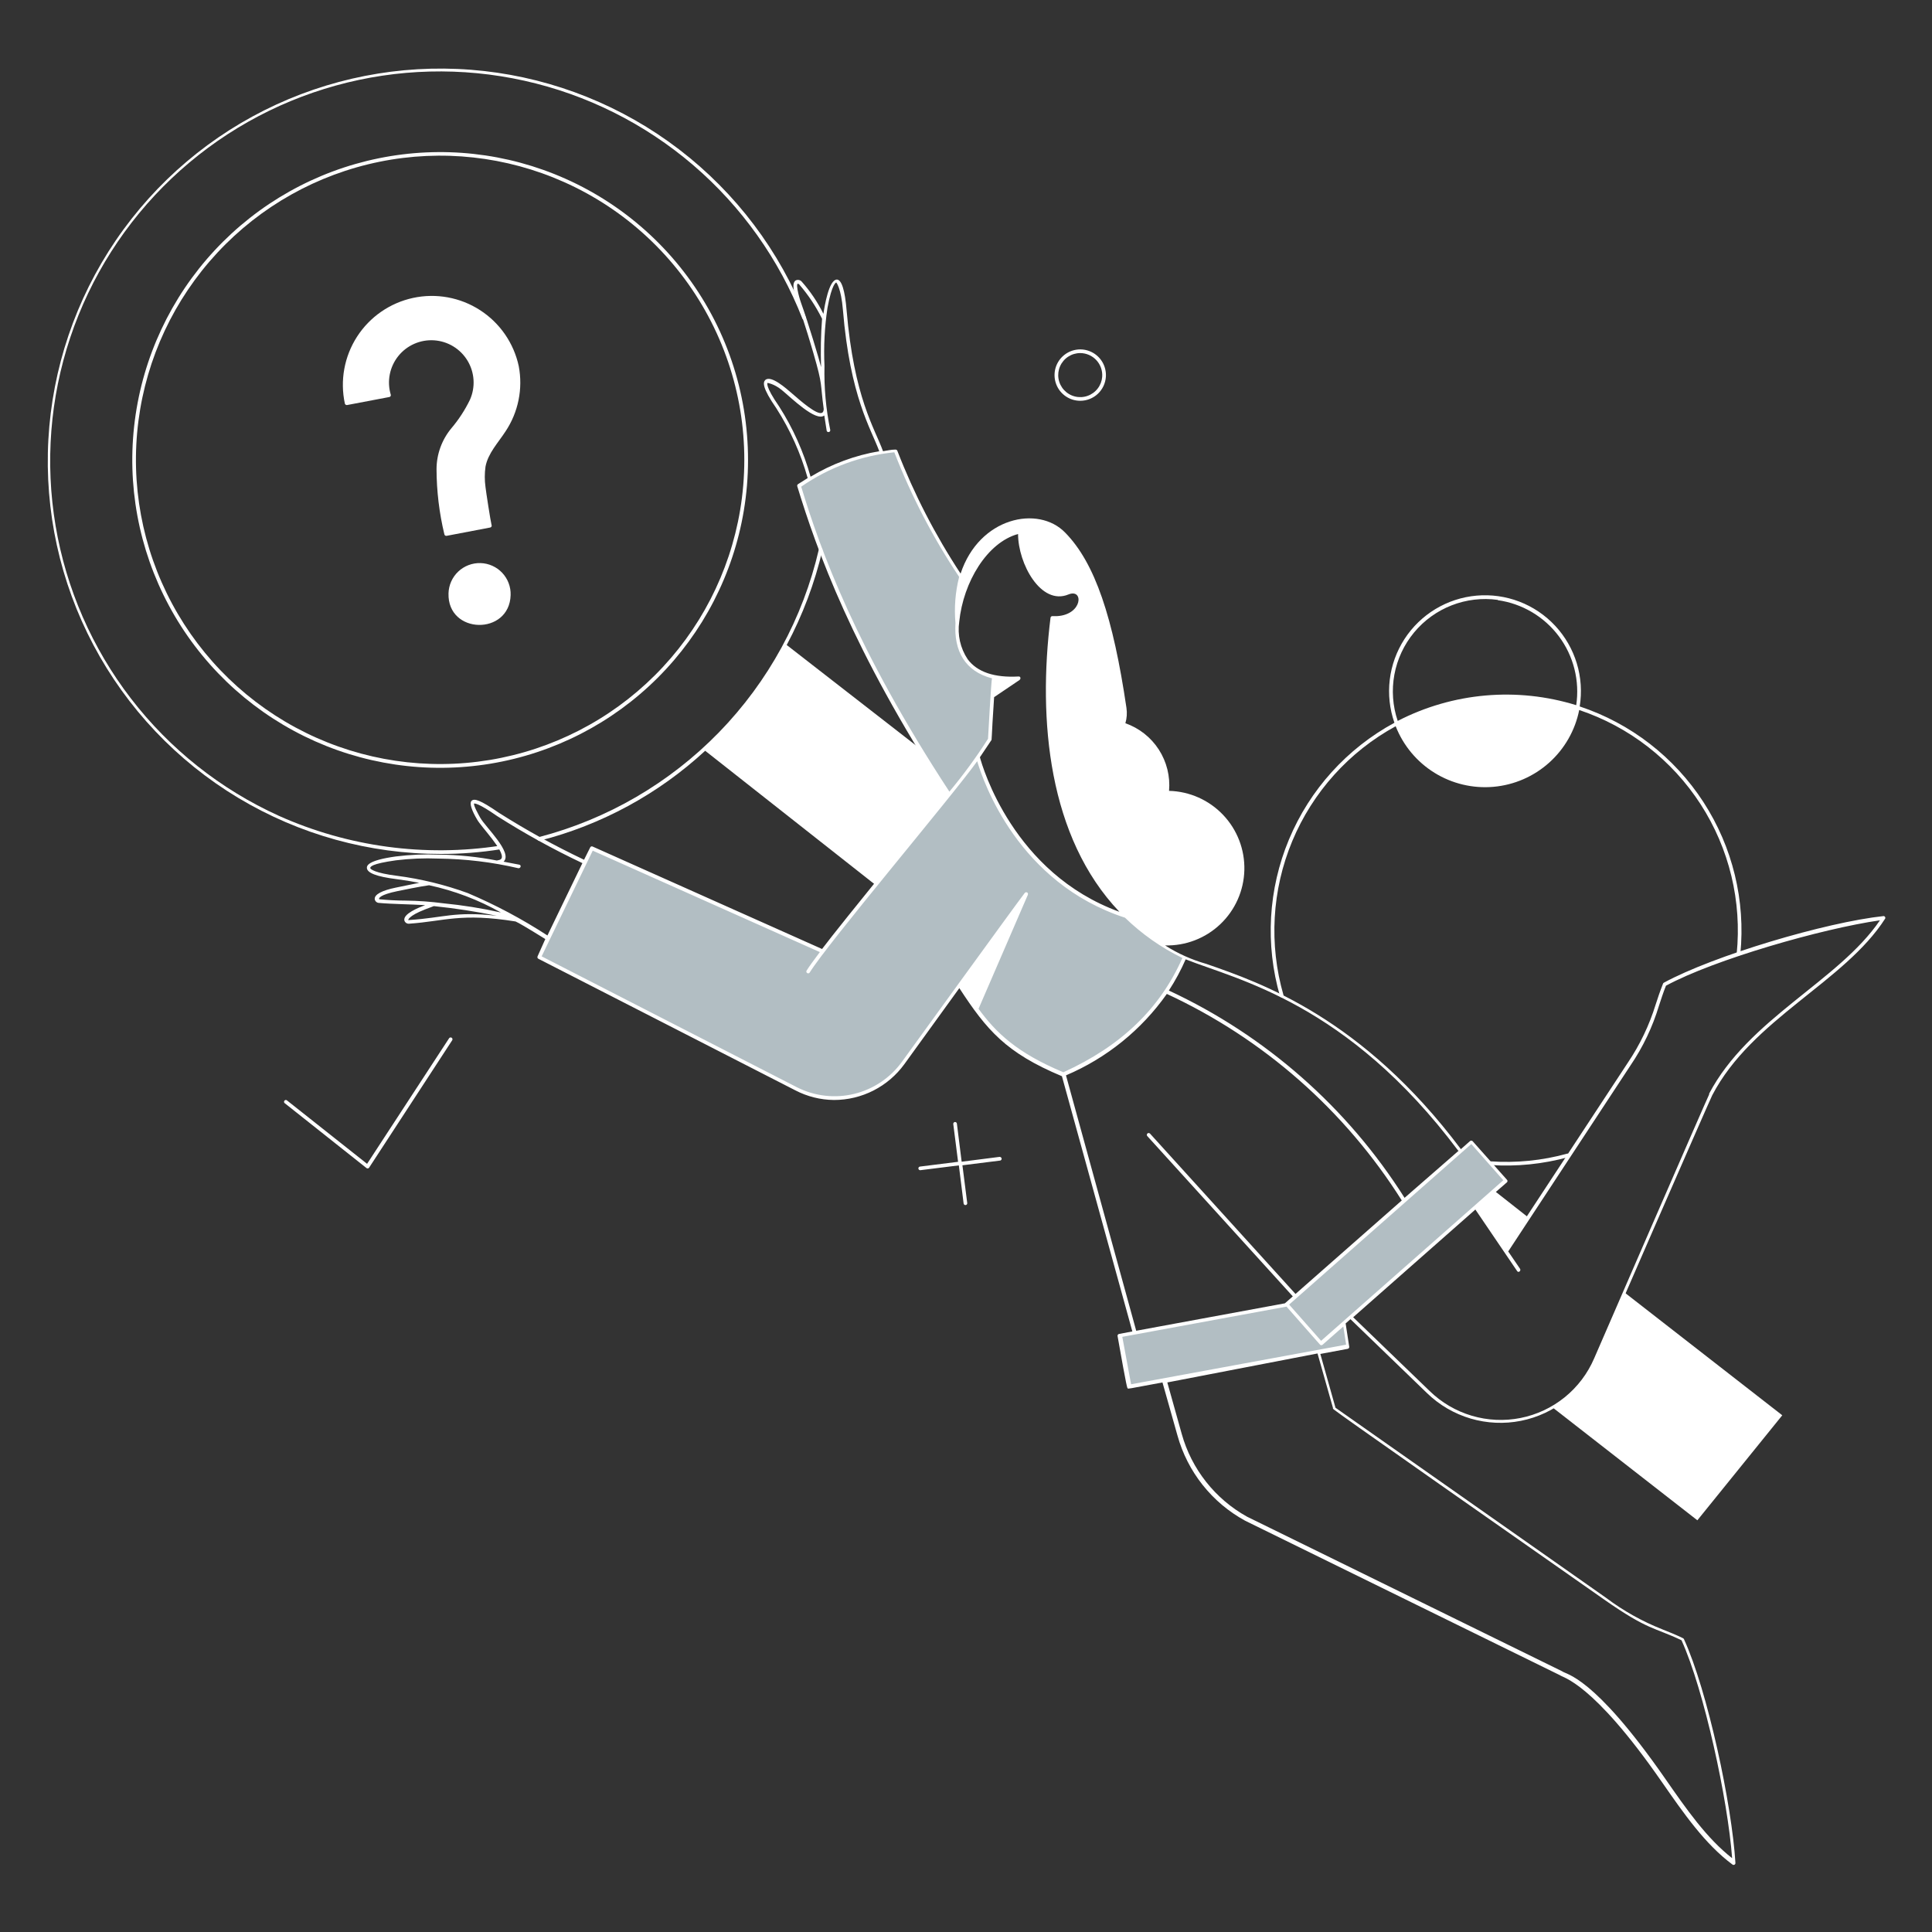 <svg xmlns="http://www.w3.org/2000/svg" width="400" height="400" fill="none" viewBox="0 0 400 400"><rect x="0" y="0" width="400" height="400" fill="#333333" stroke="none"/><path fill="#B2BEC3" d="M196.44 164.54C178.7 137.42 170.44 117.08 165.44 100.54C171.351 96.386 178.246 93.849 185.44 93.18C189.317 102.922 194.261 112.205 200.18 120.86C200.18 120.86 192.84 136.6 205.76 140.16L204.96 153.04C202.363 157.048 199.517 160.889 196.44 164.54V164.54Z"/><path fill="#fff" d="M223.66 82.98C222.593 82.982 221.55 82.663 220.667 82.064C219.783 81.466 219.1 80.615 218.706 79.624C218.313 78.632 218.226 77.545 218.458 76.503C218.69 75.462 219.23 74.514 220.008 73.783C220.786 73.053 221.765 72.573 222.819 72.406C223.873 72.239 224.953 72.393 225.918 72.848C226.883 73.302 227.69 74.037 228.232 74.956C228.775 75.875 229.028 76.935 228.96 78C228.874 79.348 228.278 80.613 227.294 81.537C226.31 82.462 225.01 82.978 223.66 82.98ZM223.66 73.1C222.772 73.099 221.903 73.357 221.16 73.842C220.417 74.327 219.831 75.019 219.475 75.832C219.119 76.645 219.008 77.545 219.156 78.42C219.304 79.295 219.704 80.108 220.308 80.76C220.911 81.411 221.691 81.872 222.553 82.086C223.414 82.3 224.32 82.258 225.158 81.965C225.995 81.672 226.73 81.141 227.27 80.436C227.811 79.732 228.134 78.886 228.2 78C228.244 77.374 228.158 76.746 227.949 76.154C227.74 75.562 227.412 75.02 226.984 74.56C226.556 74.101 226.039 73.734 225.464 73.483C224.888 73.232 224.268 73.102 223.64 73.1H223.66Z"/><path fill="#B2BEC3" d="M233.14 189.68C208.4 181.68 202.46 156.74 202.46 156.74C199.42 161.34 178.66 186 170.34 196.98L122.54 175.6L111.64 198.14L165.3 225.62C169.009 227.357 173.207 227.745 177.172 226.72C181.136 225.694 184.619 223.318 187.02 220L198.76 203.78C203.46 211 207.1 216.94 220.16 222.4C233.62 216.4 240.62 208.4 245.3 198.12C240.793 196.024 236.68 193.169 233.14 189.68V189.68Z"/><path fill="#fff" d="M311.8 259.08L316.42 252.06L309.3 246.46L305.52 249.84L311.8 259.08Z"/><path fill="#fff" d="M369 293.02L336.32 267.58L330.32 281.38C328.506 285.584 325.385 289.091 321.42 291.38L351.42 314.76L369 293.02Z"/><path fill="#fff" d="M308.52 241.2C308.419 241.2 308.323 241.16 308.251 241.089C308.18 241.018 308.14 240.921 308.14 240.82C308.14 240.719 308.18 240.623 308.251 240.552C308.323 240.48 308.419 240.44 308.52 240.44C313.906 240.821 319.317 240.28 324.52 238.84C324.611 238.826 324.703 238.844 324.781 238.893C324.859 238.942 324.917 239.017 324.944 239.104C324.971 239.192 324.965 239.287 324.927 239.37C324.89 239.454 324.823 239.522 324.74 239.56C319.464 241.017 313.98 241.572 308.52 241.2Z"/><path fill="#fff" d="M327.06 146.26C327.541 143.276 327.334 140.222 326.456 137.33C325.577 134.438 324.05 131.784 321.991 129.572C319.932 127.359 317.395 125.646 314.574 124.562C311.752 123.478 308.72 123.053 305.71 123.318C302.699 123.584 299.788 124.533 297.2 126.093C294.611 127.653 292.413 129.784 290.773 132.323C289.132 134.861 288.093 137.741 287.734 140.742C287.374 143.743 287.705 146.786 288.7 149.64C278.883 154.963 271.182 163.483 266.875 173.786C262.567 184.088 261.913 195.554 265.02 206.28C265.059 206.364 265.126 206.43 265.21 206.468C265.294 206.505 265.388 206.511 265.476 206.484C265.564 206.457 265.639 206.399 265.687 206.322C265.736 206.244 265.755 206.151 265.74 206.06C262.693 195.52 263.333 184.254 267.555 174.127C271.777 163.999 279.328 155.615 288.96 150.36C290.529 154.358 293.35 157.741 297.002 160.002C300.654 162.263 304.939 163.28 309.218 162.902C313.496 162.524 317.536 160.77 320.735 157.903C323.933 155.037 326.117 151.212 326.96 147C337.317 150.471 346.186 157.36 352.11 166.537C358.034 175.714 360.661 186.633 359.56 197.5C359.56 197.601 359.6 197.698 359.671 197.769C359.743 197.84 359.839 197.88 359.94 197.88C360.041 197.88 360.137 197.84 360.209 197.769C360.28 197.698 360.32 197.601 360.32 197.5C361.413 186.453 358.715 175.362 352.671 166.051C346.627 156.739 337.595 149.76 327.06 146.26ZM310.1 124.26C312.599 124.61 315.003 125.452 317.175 126.737C319.346 128.021 321.242 129.723 322.752 131.745C324.262 133.766 325.357 136.067 325.972 138.514C326.588 140.96 326.713 143.505 326.34 146C314.069 142.202 300.797 143.373 289.38 149.26C288.338 146.174 288.101 142.873 288.692 139.67C289.284 136.467 290.684 133.469 292.759 130.958C294.835 128.448 297.517 126.51 300.552 125.327C303.587 124.144 306.873 123.756 310.1 124.2V124.26Z"/><path fill="#fff" d="M91.28 176.8C76.493 176.816 61.981 172.799 49.307 165.181C36.633 157.563 26.277 146.633 19.353 133.567C12.429 120.501 9.2 105.794 10.014 91.029C10.827 76.264 15.652 62.001 23.969 49.774C32.285 37.547 43.78 27.82 57.214 21.64C70.648 15.461 85.513 13.062 100.209 14.702C114.905 16.342 128.875 21.96 140.616 30.949C152.357 39.939 161.423 51.961 166.84 65.72C166.863 65.81 166.853 65.905 166.811 65.987C166.77 66.07 166.699 66.134 166.613 66.168C166.527 66.203 166.432 66.205 166.345 66.174C166.258 66.143 166.185 66.081 166.14 66C161.315 53.696 153.541 42.767 143.501 34.172C133.461 25.578 121.464 19.582 108.563 16.712C95.662 13.842 82.254 14.186 69.518 17.714C56.781 21.241 45.107 27.844 35.521 36.942C25.935 46.04 18.731 57.354 14.544 69.889C10.356 82.424 9.313 95.796 11.505 108.829C13.697 121.861 19.059 134.156 27.117 144.631C35.176 155.105 45.685 163.44 57.72 168.9C72.059 175.328 87.948 177.48 103.48 175.1C103.57 175.101 103.657 175.133 103.725 175.191C103.794 175.25 103.839 175.331 103.853 175.419C103.868 175.508 103.85 175.599 103.804 175.676C103.757 175.753 103.685 175.811 103.6 175.84C99.525 176.486 95.406 176.807 91.28 176.8Z"/><path fill="#fff" d="M117.1 37.02C104.956 31.602 91.422 30.118 78.392 32.775C65.363 35.432 53.491 42.098 44.438 51.839C35.386 61.58 29.607 73.908 27.91 87.097C26.213 100.286 28.684 113.675 34.977 125.39C41.269 137.105 51.067 146.558 63 152.427C74.933 158.295 88.402 160.285 101.522 158.116C114.642 155.948 126.755 149.731 136.165 140.335C145.575 130.94 151.811 118.836 154 105.72C156.326 91.799 153.965 77.5 147.287 65.066C140.608 52.632 129.991 42.768 117.1 37.02ZM153.24 105.6C151.072 118.559 144.906 130.515 135.604 139.794C126.303 149.074 114.332 155.212 101.368 157.349C88.404 159.487 75.097 157.516 63.309 151.713C51.521 145.911 41.843 136.567 35.63 124.99C29.417 113.413 26.98 100.183 28.661 87.152C30.341 74.121 36.055 61.942 45.002 52.321C53.949 42.699 65.682 36.117 78.556 33.495C91.431 30.873 104.803 32.343 116.8 37.7C129.535 43.386 140.022 53.138 146.617 65.427C153.212 77.715 155.541 91.845 153.24 105.6Z"/><path fill="#fff" d="M190.26 154.82L162.88 133.54C166.185 127.334 168.673 120.726 170.28 113.88C170.292 113.786 170.268 113.691 170.213 113.613C170.158 113.535 170.076 113.481 169.983 113.461C169.89 113.441 169.793 113.457 169.711 113.505C169.629 113.552 169.568 113.629 169.54 113.72C166.236 128.004 159.083 141.109 148.859 151.616C138.634 162.123 125.728 169.629 111.54 173.32C111.491 173.332 111.446 173.353 111.405 173.383C111.365 173.412 111.331 173.45 111.305 173.492C111.279 173.535 111.261 173.582 111.254 173.632C111.246 173.681 111.248 173.732 111.26 173.78C111.272 173.829 111.293 173.875 111.323 173.915C111.352 173.955 111.389 173.989 111.432 174.015C111.475 174.041 111.522 174.059 111.571 174.067C111.621 174.074 111.671 174.072 111.72 174.06C124.515 170.795 136.296 164.396 146 155.44L181.34 183.28L196.44 164.54L190.26 154.82Z"/><path fill="#B2BEC3" d="M233.8 287.04L231.84 276.48L277.12 268.12L279.08 278.7L233.8 287.04Z"/><path fill="#fff" d="M75.86 241.82L59.02 228.46C58.968 228.436 58.923 228.4 58.887 228.356C58.851 228.311 58.825 228.259 58.812 228.203C58.8 228.147 58.799 228.09 58.812 228.034C58.824 227.978 58.849 227.926 58.885 227.881C58.92 227.836 58.966 227.8 59.017 227.775C59.069 227.75 59.125 227.737 59.182 227.737C59.24 227.737 59.296 227.75 59.348 227.775C59.399 227.799 59.444 227.836 59.48 227.88L76 240.96L92.98 214.96C93.036 214.875 93.123 214.816 93.222 214.796C93.322 214.775 93.425 214.795 93.51 214.85C93.595 214.906 93.654 214.993 93.675 215.093C93.695 215.192 93.676 215.295 93.62 215.38L76.4 241.78C76.367 241.819 76.328 241.85 76.283 241.873C76.238 241.896 76.189 241.91 76.138 241.913C76.088 241.917 76.038 241.911 75.99 241.895C75.942 241.879 75.898 241.854 75.86 241.82Z"/><path fill="#B2BEC3" d="M273.4 278.14L266.3 270.08L304.58 236.34L311.68 244.4L273.4 278.14Z"/><path fill="#fff" d="M207.38 239.86C207.361 239.76 207.305 239.67 207.224 239.607C207.143 239.544 207.042 239.514 206.94 239.52L199.1 240.52L198.12 232.68C198.12 232.58 198.08 232.483 198.009 232.412C197.937 232.34 197.841 232.3 197.74 232.3C197.639 232.3 197.543 232.34 197.471 232.412C197.4 232.483 197.36 232.58 197.36 232.68L198.36 240.54L190.52 241.52C190.419 241.52 190.323 241.56 190.251 241.632C190.18 241.703 190.14 241.8 190.14 241.9C190.14 242.001 190.18 242.098 190.251 242.169C190.323 242.24 190.419 242.28 190.52 242.28L198.52 241.28L199.5 249.12C199.5 249.221 199.54 249.318 199.611 249.389C199.683 249.46 199.779 249.5 199.88 249.5C199.981 249.5 200.077 249.46 200.149 249.389C200.22 249.318 200.26 249.221 200.26 249.12L199.26 241.26L207.1 240.28C207.188 240.253 207.264 240.197 207.315 240.12C207.366 240.044 207.389 239.952 207.38 239.86Z"/><path fill="#fff" d="M99.48 116.58C98.634 116.556 97.792 116.699 97.001 117.001C96.211 117.303 95.487 117.757 94.873 118.338C94.258 118.92 93.764 119.617 93.418 120.389C93.073 121.161 92.883 121.994 92.86 122.84C92.6 131.38 105.48 131.62 105.72 123.2C105.747 122.355 105.606 121.514 105.307 120.723C105.007 119.933 104.555 119.209 103.975 118.594C103.395 117.979 102.7 117.485 101.928 117.139C101.157 116.793 100.325 116.603 99.48 116.58Z"/><path fill="#fff" d="M107.4 75.8C106.89 73.436 105.92 71.196 104.545 69.207C103.17 67.218 101.416 65.52 99.384 64.209C97.353 62.897 95.082 61.999 92.704 61.565C90.325 61.132 87.884 61.17 85.52 61.68C83.156 62.19 80.916 63.16 78.927 64.535C76.938 65.91 75.24 67.664 73.928 69.696C72.617 71.727 71.719 73.998 71.285 76.376C70.852 78.755 70.891 81.196 71.4 83.56C71.428 83.657 71.49 83.741 71.574 83.796C71.659 83.851 71.76 83.874 71.86 83.86L80.6 82.2C80.655 82.191 80.707 82.171 80.753 82.14C80.799 82.109 80.838 82.068 80.867 82.02C80.895 81.972 80.913 81.919 80.919 81.864C80.925 81.808 80.918 81.753 80.9 81.7C80.497 80.347 80.427 78.916 80.697 77.53C80.966 76.144 81.566 74.844 82.446 73.74C83.326 72.636 84.46 71.761 85.751 71.19C87.042 70.618 88.452 70.368 89.861 70.459C91.27 70.55 92.636 70.98 93.843 71.713C95.049 72.446 96.061 73.459 96.792 74.667C97.522 75.876 97.95 77.242 98.039 78.651C98.127 80.06 97.874 81.47 97.3 82.76C96.272 84.88 94.982 86.862 93.46 88.66C91.477 91.041 90.387 94.041 90.38 97.14C90.396 101.681 90.939 106.205 92 110.62C92.019 110.723 92.079 110.814 92.165 110.874C92.251 110.934 92.357 110.958 92.46 110.94L101.48 109.22C101.542 109.208 101.6 109.183 101.649 109.145C101.699 109.106 101.739 109.057 101.767 109.001C101.794 108.944 101.807 108.882 101.806 108.82C101.805 108.757 101.789 108.695 101.76 108.64C101.58 108 100.6 101.66 100.52 100.86C100.32 99.447 100.32 98.013 100.52 96.6C101.04 93.84 103.14 91.66 104.66 89.32C107.31 85.347 108.294 80.492 107.4 75.8Z"/><path fill="#fff" d="M390 189.66C378 190.94 354.76 197.86 344.48 203.46C344.442 203.477 344.407 203.501 344.38 203.532C344.352 203.563 344.332 203.6 344.32 203.64C343.66 205.3 343.2 206.68 342.78 208C341.464 212.26 339.53 216.303 337.04 220L311.8 258.4L306 250L312 244.78C312.035 244.747 312.063 244.706 312.082 244.662C312.101 244.617 312.111 244.569 312.111 244.52C312.111 244.472 312.101 244.424 312.082 244.379C312.063 244.334 312.035 244.294 312 244.26L304.88 236.26C304.806 236.193 304.71 236.155 304.61 236.155C304.51 236.155 304.414 236.193 304.34 236.26L302.46 237.92C282.08 210.74 261.06 203.48 249.74 199.56C246.729 198.708 243.859 197.421 241.22 195.74C245.463 195.849 249.576 194.268 252.654 191.344C255.731 188.42 257.521 184.394 257.63 180.15C257.739 175.907 256.157 171.794 253.234 168.717C250.31 165.639 246.283 163.849 242.04 163.74C242.303 160.734 241.557 157.726 239.92 155.191C238.283 152.655 235.848 150.738 233 149.74C233.302 148.709 233.377 147.624 233.22 146.56C230.46 127.84 226.72 116.56 220.52 110.26C214.96 104.54 202.74 107.06 198.88 118.76C193.622 110.77 189.23 102.242 185.78 93.32C185.747 93.244 185.69 93.179 185.619 93.136C185.547 93.093 185.463 93.073 185.38 93.08C184.5 93.08 183.64 93.3 182.82 93.42C181.1 88.66 176.82 82.4 175.28 64.26C174.94 60.08 174.24 57.92 173.28 57.88C171.62 57.88 170.72 63.34 170.48 64.98C169.29 62.571 167.783 60.331 166 58.32C165.85 58.142 165.644 58.019 165.415 57.972C165.186 57.925 164.949 57.956 164.74 58.06C164 58.54 164.14 60.06 165.14 62.88C166.7 67.2 168.02 71.82 168.42 73.16C170.42 80.06 169.78 79.16 170.54 84.66C170.54 85.12 170.38 85.4 170.16 85.48C169.12 85.92 165.92 83.16 164 81.48C162.84 80.48 159.62 77.58 158.44 78.68C157.96 79.16 157.76 80.24 160.74 84.54C163.601 89.007 165.785 93.874 167.22 98.98L165.22 100.24C165.154 100.286 165.104 100.351 165.075 100.426C165.047 100.501 165.041 100.582 165.06 100.66C169.06 113.78 176.48 134.66 195.96 164.48C193.24 167.86 173.96 191.46 170.2 196.48L122.68 175.26C122.637 175.24 122.59 175.229 122.542 175.227C122.495 175.226 122.447 175.233 122.402 175.25C122.358 175.267 122.317 175.292 122.282 175.325C122.247 175.358 122.219 175.397 122.2 175.44L120.92 178C114.862 175.127 108.984 171.888 103.32 168.3C99.32 165.54 98.2 165.3 97.66 165.78C97.12 166.26 97.66 167.78 98.78 169.68C99.64 171.22 104.48 176.14 103.86 177.68C103.68 178.1 103.06 178.08 102.86 178.16C98.906 177.389 94.889 176.981 90.86 176.94C87.888 176.827 84.912 176.954 81.96 177.32C75.96 178.14 75.96 179.32 75.96 179.66C75.96 180.72 77.96 181.5 82.12 182.02C83.6 182.2 85.18 182.46 86.8 182.78L82 183.76C79.06 184.36 77.54 185.18 77.58 186.12C77.604 186.343 77.709 186.55 77.875 186.701C78.041 186.852 78.256 186.937 78.48 186.94C81 187.18 85.14 187.22 88.02 187.4C86.7 187.9 83.42 189.18 83.72 190.58C83.784 190.793 83.922 190.976 84.109 191.097C84.296 191.218 84.519 191.269 84.74 191.24C92.06 190.72 95.42 188.96 106.74 190.78C107.44 191.1 108.74 191.84 112.9 194.42L111.3 198C111.257 198.088 111.25 198.189 111.28 198.282C111.31 198.376 111.374 198.454 111.46 198.5L164.66 225.74C167.131 227.029 169.873 227.714 172.66 227.74C175.504 227.743 178.307 227.072 180.842 225.782C183.376 224.493 185.569 222.621 187.24 220.32L198.62 204.58C204.3 213.28 208.28 217.98 219.86 222.82L234.44 275.66L231.68 276.18C231.582 276.2 231.496 276.257 231.44 276.339C231.384 276.421 231.362 276.522 231.38 276.62C233.38 287.98 233.38 287.3 233.48 287.44C233.58 287.58 233.22 287.6 240.68 286.22L243.78 297.2C244.814 300.928 246.586 304.41 248.991 307.44C251.396 310.47 254.385 312.987 257.78 314.84L322.98 346.84C323.54 347.36 329.64 348.16 344 368.84C348.64 375.52 353.02 381.82 358.7 386.04C358.759 386.083 358.829 386.107 358.901 386.111C358.974 386.115 359.046 386.098 359.109 386.062C359.172 386.026 359.223 385.973 359.257 385.909C359.291 385.845 359.306 385.773 359.3 385.7C358.58 373.7 353.52 350 348.64 339.36C348.601 339.282 348.538 339.219 348.46 339.18C346.86 338.4 345.52 337.88 344.22 337.36C340.035 335.712 336.093 333.506 332.5 330.8L276.5 291.46L273.36 280.32L279.04 279.26C279.138 279.241 279.224 279.184 279.28 279.102C279.336 279.019 279.358 278.918 279.34 278.82L278.6 274L279.6 273.12L295.46 288.44C297.995 290.895 301.088 292.698 304.472 293.696C307.857 294.693 311.434 294.854 314.895 294.166C318.356 293.478 321.598 291.96 324.344 289.744C327.09 287.527 329.257 284.678 330.66 281.44C330.66 281.24 353.88 227.96 354.5 226.76C362.72 210.96 381.88 203.36 390.32 190.16C390.338 190.106 390.344 190.049 390.337 189.992C390.33 189.936 390.311 189.881 390.28 189.833C390.249 189.785 390.208 189.745 390.16 189.715C390.111 189.685 390.057 189.666 390 189.66ZM170 76C169.58 74.34 167.38 66.94 165.84 62.68C165.36 61.34 164.5 57.94 165.48 58.9C167.348 61.057 168.934 63.443 170.2 66C169.945 69.327 169.878 72.666 170 76ZM302 238.24L290.8 248C278.983 229.312 262.044 214.414 242 205.08C243.336 203.027 244.5 200.866 245.48 198.62C256.1 202.84 278.94 207.6 301.88 238.2L302 238.24ZM210.78 110.56C210.78 116.68 215.5 125.42 221.2 123.08C224.4 121.76 224.18 127.24 218.88 127.56H217.88C217.789 127.559 217.7 127.591 217.63 127.65C217.561 127.708 217.514 127.79 217.5 127.88C214.86 149.14 217.06 173.34 231.76 188.78C209.76 180.78 203.42 158.78 202.88 156.78L205.2 153.32C205.4 153.12 205.2 153.5 205.82 144.34L211.06 140.8C211.46 140.48 211.24 140 210.88 140.06C205.86 140.34 202.32 139.14 200.34 136.48C198.821 134.197 198.202 131.433 198.6 128.72C199.44 120.48 204.4 112.3 210.78 110.56ZM161.3 84.14C158.34 79.88 158.9 79.28 158.9 79.28C158.9 79.28 160.24 79.44 161.8 80.7C163.8 82.34 168.9 87.4 170.66 86.02C170.8 86.98 170.96 88.02 171.16 89.2C171.189 89.288 171.249 89.361 171.328 89.408C171.407 89.454 171.501 89.471 171.591 89.454C171.681 89.437 171.763 89.387 171.819 89.315C171.876 89.243 171.905 89.152 171.9 89.06C170.997 84.68 170.595 80.212 170.7 75.74C170.516 71.73 170.724 67.711 171.32 63.74C172.26 58.6 173.14 58.48 173.14 58.48C173.14 58.48 174.14 59.58 174.52 64.18C176 82.18 180.32 88.72 182.04 93.42C177.011 94.273 172.187 96.064 167.82 98.7C166.379 93.551 164.182 88.644 161.3 84.14ZM165.88 100.76C171.6 96.792 178.234 94.342 185.16 93.64C188.683 102.702 193.183 111.353 198.58 119.44C197.788 122.561 197.531 125.794 197.82 129C197.46 134.8 199.82 139 205.38 140.44C205.24 140.72 204.6 152.02 204.56 152.96C202.133 156.776 199.46 160.431 196.56 163.9C177.28 134.46 169.82 113.8 165.88 100.76ZM84.76 190.48C84.722 190.498 84.681 190.507 84.64 190.507C84.599 190.507 84.558 190.498 84.52 190.48C84.52 190.48 84.52 189.64 88.02 188.28L89.82 187.6C94.197 188.048 98.549 188.716 102.86 189.6C94 188.64 92 190 84.76 190.48ZM91.8 187.02C89.213 186.679 86.609 186.492 84 186.46C82.12 186.46 80.18 186.34 78.7 186.2C78.56 186.2 78.48 186.2 78.48 186.08C78.48 185.96 78.6 185.26 82.28 184.5C83.06 184.34 86.92 183.54 88.84 183.28C94.05 184.399 99.06 186.301 103.7 188.92C99.775 188.047 95.802 187.412 91.8 187.02ZM96.84 184.9C92.093 183.172 87.17 181.971 82.16 181.32C77.68 180.76 76.66 179.96 76.66 179.72C76.66 179.48 76.8 178.84 81.98 178.12C84.892 177.762 87.828 177.642 90.76 177.76C96.343 177.821 101.903 178.492 107.34 179.76C107.84 179.76 107.98 179.1 107.5 179.02L104.26 178.4C106.26 176.56 100.48 171.2 99.44 169.32C99.08 168.68 97.98 166.72 98.16 166.36C98.26 166.36 98.98 166.2 102.9 168.94C108.585 172.558 114.489 175.818 120.58 178.7L113.34 193.68C108.109 190.274 102.587 187.336 96.84 184.9ZM202.58 208.9L212.78 185.32C213.02 184.78 212.42 184.56 212.16 184.88C210.4 187.14 186.72 219.86 186.72 219.86C184.319 223.163 180.825 225.506 176.858 226.473C172.892 227.44 168.711 226.967 165.06 225.14L112.14 198L122.72 176.12L169.74 197.12C168.46 198.82 167.5 200.14 166.98 200.98C166.94 201.065 166.933 201.16 166.959 201.25C166.985 201.339 167.043 201.415 167.122 201.465C167.201 201.514 167.295 201.533 167.387 201.517C167.479 201.502 167.562 201.453 167.62 201.38C171.3 195.38 197.24 164.72 202.32 157.6C203.6 161.94 210.84 182.82 232.92 190C236.414 193.392 240.424 196.207 244.8 198.34C240.16 208.84 232.1 216.58 220.16 222C210.54 218 206.16 213.76 202.58 208.84V208.9ZM220.7 222.64C229.094 219.074 236.325 213.235 241.58 205.78C261.577 215.046 278.468 229.896 290.22 248.54L268.22 267.9L238.1 234.7C238.031 234.626 237.935 234.582 237.834 234.579C237.733 234.575 237.634 234.611 237.56 234.68C237.486 234.749 237.442 234.845 237.438 234.946C237.434 235.048 237.471 235.146 237.54 235.22L267.66 268.4L266.02 269.84L235.24 275.52L220.7 222.64ZM276 291.58C276 291.8 271.9 289 332.14 331.18C341.34 337.62 342.46 336.88 348.14 339.6C352.84 349.98 357.72 372.62 358.62 384.72C353.34 380.58 349.16 374.58 344.74 368.22C329.82 346.76 324.18 346.7 323.42 346.02L258.2 314.02C254.919 312.2 252.032 309.745 249.708 306.799C247.383 303.853 245.667 300.475 244.66 296.86L241.68 286.22L272.78 280.22L276 291.58ZM278.7 278.4L234.18 286.6L232.36 276.78L266.36 270.52L273.3 278.4C273.335 278.436 273.377 278.464 273.424 278.484C273.47 278.503 273.52 278.513 273.57 278.513C273.62 278.513 273.67 278.503 273.716 278.484C273.763 278.464 273.805 278.436 273.84 278.4L278.12 274.64L278.7 278.4ZM273.52 277.6L266.9 270.1L304.62 236.86L311.24 244.36L273.52 277.6ZM353.9 226.5C353.28 227.72 330.14 281.02 330.06 281.22C328.713 284.363 326.621 287.13 323.965 289.283C321.309 291.436 318.168 292.91 314.815 293.578C311.462 294.245 307.996 294.086 304.718 293.114C301.44 292.143 298.448 290.387 296 288L280.16 272.72L305.46 250.42L314.12 263.18C314.4 263.58 314.98 263.08 314.7 262.68L312.26 259.1L337.58 220.58C340.153 216.795 342.136 212.641 343.46 208.26C343.88 206.98 344.3 205.64 344.92 204.08C354.92 198.66 377.22 192.26 389.22 190.54C380.68 203.12 362 210.88 353.82 226.5H353.9Z"/></svg>